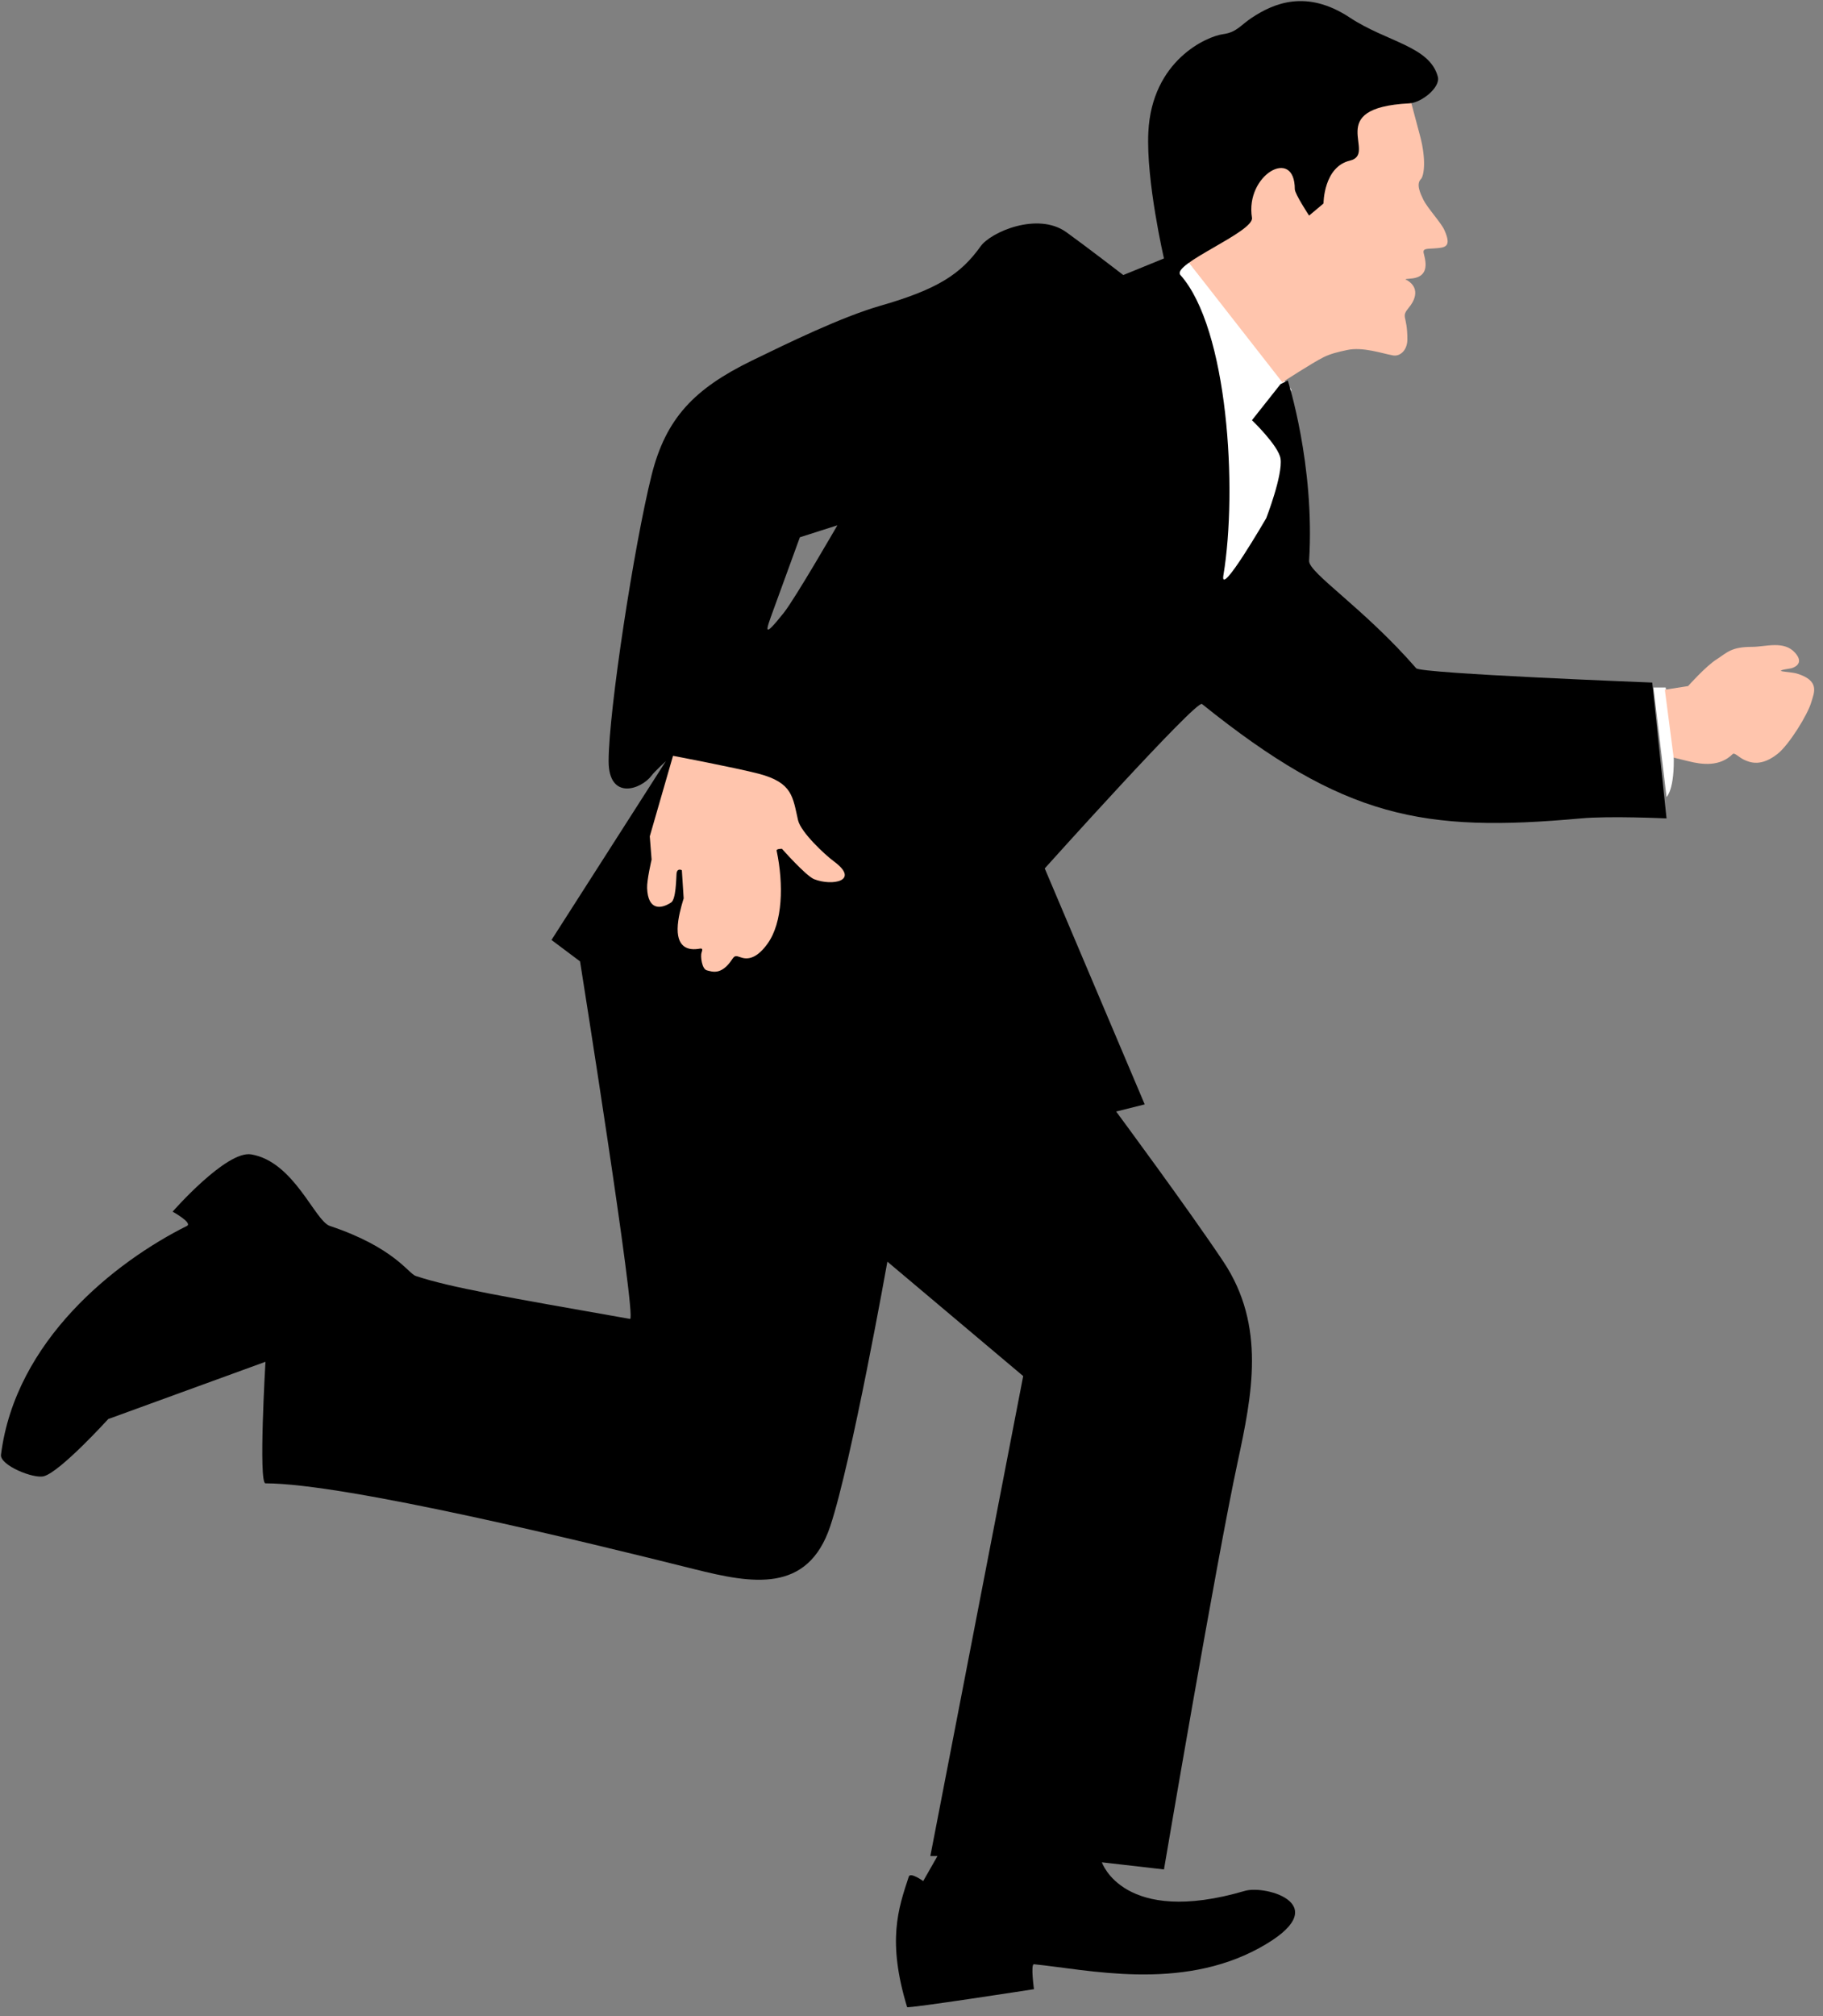 <?xml version="1.0" encoding="UTF-8" standalone="no"?>
<!DOCTYPE svg PUBLIC "-//W3C//DTD SVG 1.1//EN" "http://www.w3.org/Graphics/SVG/1.1/DTD/svg11.dtd">
<svg width="100%" height="100%" viewBox="0 0 161 178" version="1.1" xmlns="http://www.w3.org/2000/svg" xmlns:xlink="http://www.w3.org/1999/xlink" xml:space="preserve" xmlns:serif="http://www.serif.com/" style="fill-rule:evenodd;clip-rule:evenodd;stroke-linejoin:round;stroke-miterlimit:2;">
    <rect x="0" y="0" width="161" height="178" fill="#808080" stroke="none"/>
    <g transform="matrix(1,0,0,1,-1034,-317)">
        <g transform="matrix(1.069,0,0,1.069,-1124.32,-1156.16)">
            <g id="ManInMotion">
                <path id="Hemd-Bund-Rechts" serif:id="Hemd Bund Rechts" d="M2155.61,1434.86L2156.62,1434.86C2156.62,1434.86 2157.24,1438.85 2157.28,1440.35C2157.38,1443.31 2156.69,1443.9 2156.69,1443.9L2155.61,1434.86Z" style="fill:white;"/>
                <path id="Hemd-Kragen" serif:id="Hemd Kragen" d="M2117.13,1399.61L2125.69,1410.24L2125.39,1411.42L2123.62,1412.6L2125.98,1415.55L2123.62,1424.41L2118.9,1428.54L2116.53,1413.78L2114.76,1400.79L2117.13,1399.61Z" style="fill:white;"/>
                <path id="Hand-Rechts" serif:id="Hand Rechts" d="M2156.55,1435.04L2158.47,1434.74C2158.47,1434.74 2159.94,1433.09 2160.83,1432.53C2161.71,1431.97 2162.01,1431.5 2163.78,1431.5C2164.87,1431.5 2166.4,1430.95 2167.32,1432C2168.18,1432.97 2167.03,1433.26 2167,1433.27C2165.11,1433.56 2166.84,1433.52 2167.47,1433.71C2169.39,1434.3 2168.88,1435.29 2168.65,1436.07C2168.35,1437.11 2166.8,1439.61 2165.85,1440.35C2164.52,1441.39 2163.63,1441.09 2163.04,1440.8C2162.66,1440.61 2162.3,1440.21 2162.16,1440.35C2161.1,1441.41 2159.65,1441.24 2158.47,1440.94C2158.06,1440.84 2157.28,1440.65 2157.28,1440.65L2156.55,1435.04Z" style="fill:rgb(255,197,173);"/>
                <path id="Kopf" d="M2124.95,1409.65C2124.95,1409.65 2127.46,1408.02 2128.35,1407.58C2128.95,1407.28 2129.61,1407.13 2130.27,1406.99C2131.59,1406.69 2133.22,1407.28 2134.1,1407.43C2134.69,1407.53 2135.28,1406.99 2135.28,1406.1C2135.28,1404.03 2134.7,1404.33 2135.43,1403.44C2135.72,1403.1 2136.47,1401.97 2135.28,1401.23C2135.19,1401.17 2134.85,1401.14 2135.58,1401.08C2137.41,1400.93 2136.61,1399.16 2136.61,1398.87C2136.61,1398.6 2136.92,1398.63 2137.49,1398.59C2138.39,1398.53 2138.98,1398.5 2138.33,1397.06C2138.05,1396.45 2136.96,1395.28 2136.61,1394.59C2136.35,1394.05 2135.98,1393.28 2136.4,1392.86C2136.65,1392.61 2136.86,1391.28 2136.32,1389.27C2135.97,1387.96 2135.14,1384.84 2135.14,1384.84L2124.8,1386.91L2115.95,1398.13L2124.95,1409.65Z" style="fill:rgb(255,197,173);"/>
                <path d="M2071.06,1487.01C2061.02,1485.24 2056.22,1484.42 2053.35,1483.46C2052.76,1483.27 2051.57,1481.1 2046.26,1479.33C2045.01,1478.91 2043.31,1474.02 2039.76,1473.42C2037.7,1473.08 2033.27,1478.15 2033.27,1478.15C2033.27,1478.15 2034.95,1479.08 2034.45,1479.33C2028.54,1482.28 2020.28,1488.78 2019.09,1498.23C2018.99,1499.1 2021.79,1500.24 2022.64,1500C2024.02,1499.61 2027.95,1495.28 2027.95,1495.28L2040.94,1490.55C2040.94,1490.55 2040.35,1500.59 2040.94,1500.59C2047.55,1500.59 2067.48,1505.45 2076.38,1507.68C2081.1,1508.86 2085.73,1509.73 2087.6,1504.13C2089.37,1498.82 2092.32,1482.28 2092.32,1482.28L2103.54,1491.73L2095.87,1531.37L2096.46,1531.37L2095.28,1533.44C2095.28,1533.44 2094.22,1532.68 2094.09,1533.07C2093.21,1535.73 2092.29,1538.39 2093.95,1543.85C2093.99,1543.99 2104.43,1542.37 2104.43,1542.37C2104.43,1542.37 2104.14,1540.28 2104.43,1540.31C2108.86,1540.75 2116.48,1542.55 2123.03,1538.98C2129.53,1535.43 2123.6,1533.74 2121.86,1534.25C2111.81,1537.2 2110.04,1531.89 2110.04,1531.89L2115.17,1532.48C2115.17,1532.48 2119.49,1507.04 2121.26,1498.82C2122.44,1493.32 2123.62,1487.6 2120.08,1482.28C2117.18,1477.93 2111.22,1469.88 2111.22,1469.88L2113.58,1469.29L2105.32,1449.8C2105.32,1449.8 2117.85,1435.85 2118.31,1436.22C2130.06,1445.67 2136.61,1446.85 2149.61,1445.67C2151.96,1445.45 2156.69,1445.67 2156.69,1445.67L2155.51,1434.45C2155.51,1434.45 2136.4,1433.71 2136.01,1433.27C2131.67,1428.28 2127.11,1425.39 2127.16,1424.39C2127.65,1416.48 2125.4,1409.5 2125.4,1409.5L2124.8,1409.8L2122.44,1412.78C2122.44,1412.78 2124.65,1414.9 2124.8,1415.96C2125,1417.31 2123.62,1420.87 2123.62,1420.87C2123.62,1420.87 2119.76,1427.53 2120.08,1425.59C2121.26,1418.5 2120.46,1405.2 2116.53,1400.79C2115.74,1399.89 2122.63,1397.23 2122.44,1396.06C2121.86,1392.52 2125.98,1390.16 2125.98,1393.7C2125.98,1394.09 2127.16,1395.88 2127.16,1395.88L2128.35,1394.88C2128.35,1394.88 2128.35,1391.86 2130.53,1391.34C2132.89,1390.78 2128.22,1386.98 2135.43,1386.61C2136.46,1386.56 2138.01,1385.29 2137.8,1384.43C2137.15,1381.89 2133.59,1381.55 2130.53,1379.53C2126.95,1377.16 2124.23,1378.35 2122.44,1379.53C2121.51,1380.14 2121.18,1380.74 2120.08,1380.89C2118.7,1381.07 2114.17,1383.07 2113.88,1388.98C2113.68,1393 2115.17,1399.42 2115.17,1399.42L2111.81,1400.79C2111.81,1400.79 2108.69,1398.39 2107.09,1397.24C2104.72,1395.56 2100.86,1397.24 2100.02,1398.42C2098.38,1400.72 2096.46,1401.97 2091.73,1403.33C2088.51,1404.26 2084.12,1406.4 2081.1,1407.87C2076.38,1410.18 2074.02,1412.6 2072.84,1417.32C2071.4,1423.07 2069.29,1436.81 2069.29,1440.94C2069.29,1444.19 2071.95,1443.31 2072.84,1442.13C2073.05,1441.83 2074.02,1440.94 2074.02,1440.94L2064.57,1455.71L2066.93,1457.48C2066.93,1457.48 2071.64,1487.11 2071.06,1487.01ZM2082.87,1428.54C2083.28,1427.42 2085.09,1422.45 2085.09,1422.45L2088.19,1421.46C2088.19,1421.46 2084.68,1427.54 2083.76,1428.69C2081.99,1430.91 2082.28,1430.17 2082.87,1428.54Z"/>
                <path id="Hand-Links" serif:id="Hand Links" d="M2074.61,1440.5C2074.61,1440.5 2079.86,1441.5 2081.69,1441.98C2084.5,1442.72 2084.5,1443.9 2084.94,1445.82C2085.18,1446.83 2087.17,1448.68 2087.89,1449.21C2090.11,1450.84 2087.75,1451.28 2086.27,1450.69C2085.59,1450.42 2083.61,1448.18 2083.61,1448.18C2083.61,1448.18 2083.14,1448.17 2083.17,1448.33C2083.76,1451.13 2083.67,1454.27 2082.43,1456C2081.69,1457.04 2080.95,1457.41 2080.22,1457.15C2079.79,1457 2079.71,1456.98 2079.48,1457.33C2078.59,1458.66 2077.83,1458.32 2077.41,1458.22C2076.99,1458.12 2076.86,1457.04 2076.97,1456.74C2077.12,1456.34 2076.93,1456.41 2076.67,1456.45C2075.65,1456.59 2074.75,1456.15 2075.05,1454.09C2075.16,1453.29 2075.49,1452.28 2075.49,1452.28L2075.34,1449.95C2075.34,1449.95 2074.94,1449.73 2074.9,1450.25C2074.87,1450.71 2074.85,1452.35 2074.46,1452.61C2073.57,1453.2 2072.54,1453.24 2072.47,1451.43C2072.44,1450.78 2072.84,1449.07 2072.84,1449.07L2072.69,1447.15L2074.61,1440.5Z" style="fill:rgb(255,197,173);"/>
            </g>
        </g>
    </g>
</svg>
